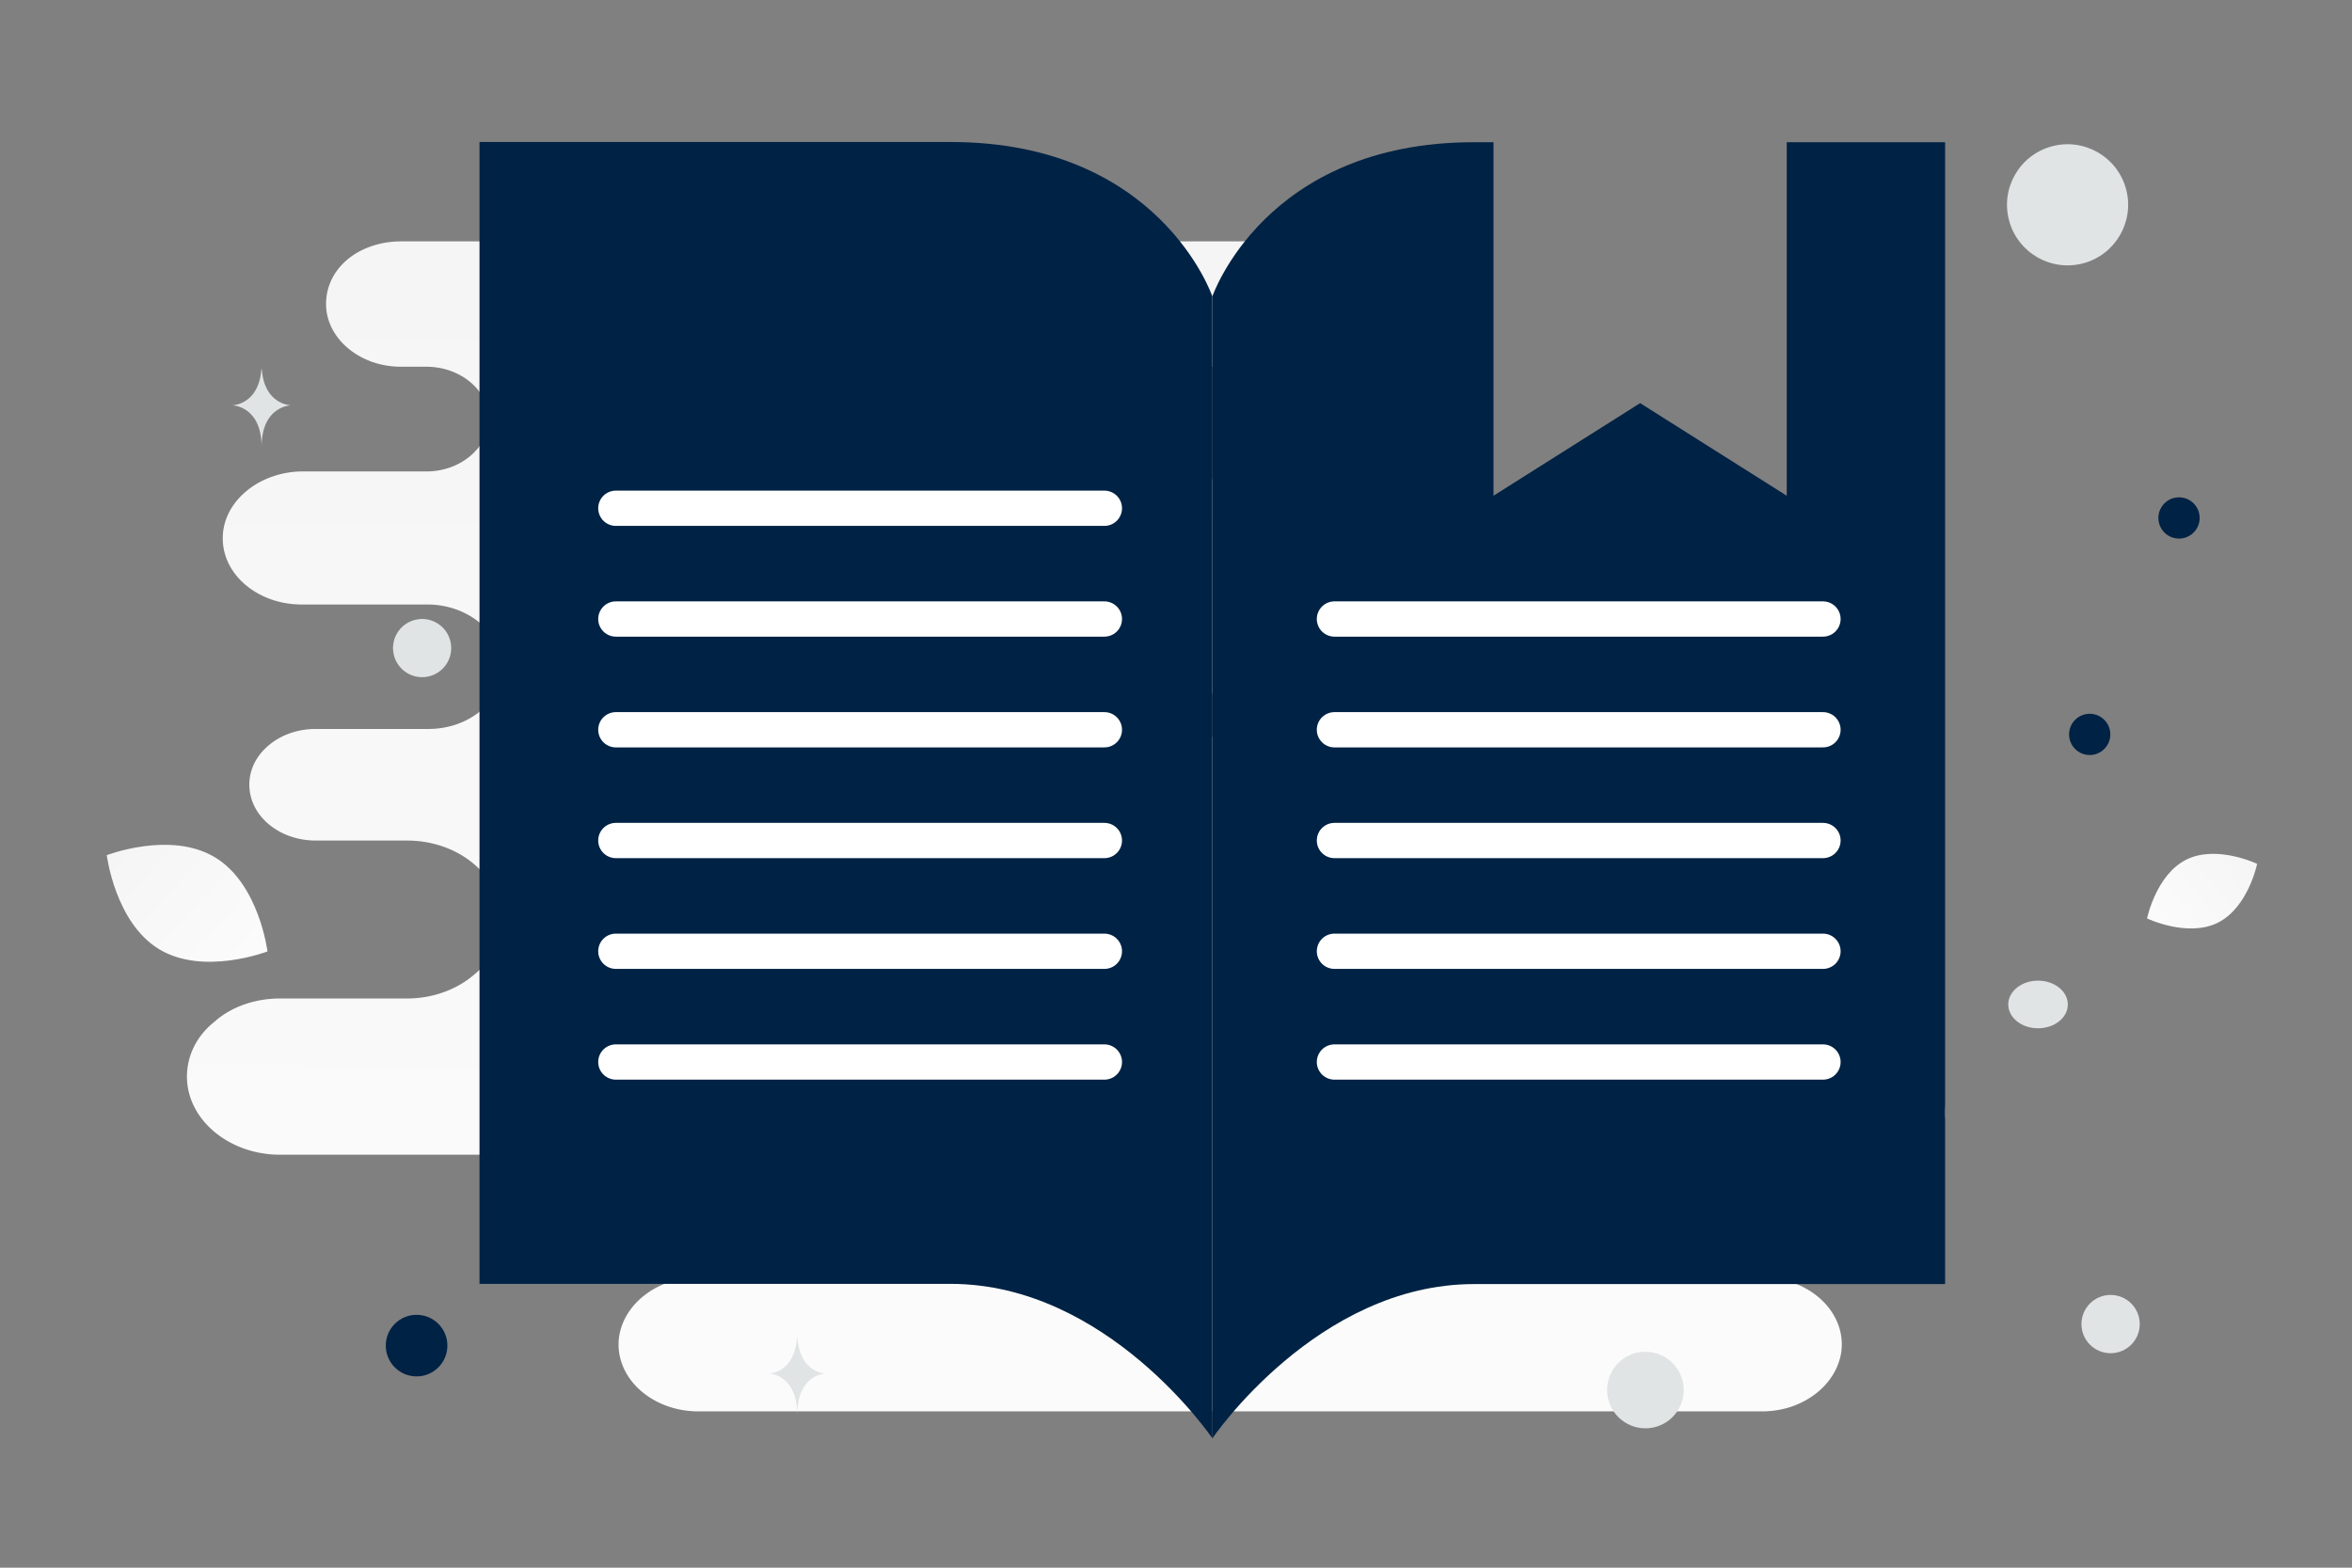 <svg width="900" height="600" viewBox="0 0 900 600" fill="none" xmlns="http://www.w3.org/2000/svg"><rect x="0" y="0" width="900" height="600" fill="#808080" stroke="none"/><path fill="transparent" d="M0 0h900v600H0z"/><path d="M713.776 399.561h-59.097c-14.481 0-26.613-9.855-26.613-22.339 0-6.242 3.131-11.827 7.827-15.77 4.697-3.942 11.35-6.57 18.786-6.57h8.61c7.436 0 14.089-2.629 18.786-6.571 4.696-3.942 7.827-9.527 7.827-15.769 0-12.156-11.741-22.34-26.613-22.34H482.788c-4.717 0-7.748-5.797-7.748-10.513 0-11.827-11.349-21.355-25.439-21.355H382.43a6.406 6.406 0 1 1 0-12.812h257.377c11.35 0 21.917-3.942 29.352-10.185 7.437-6.242 12.133-15.112 12.133-24.639 0-19.383-18.786-34.824-41.485-34.824H506.876c-20.858 0-41.504-16.098-62.362-16.098h-74.217c-10.887 0-19.712-8.825-19.712-19.712 0-10.886 8.825-19.712 19.712-19.712h166.188c7.828 0 15.264-2.628 20.352-6.899 5.087-4.27 8.218-10.184 8.218-17.083 0-13.141-12.915-23.983-28.57-23.983h-383.15c-7.827 0-15.263 2.629-20.351 6.9-5.088 4.27-8.219 10.184-8.219 17.083 0 13.141 12.915 23.982 28.57 23.982h9.784c12.915 0 23.874 8.871 23.874 20.041 0 5.585-2.74 10.513-7.045 14.126-4.305 3.614-10.175 5.914-16.829 5.914h-47.355c-8.219 0-16.046 2.957-21.526 7.556-5.479 4.6-9.001 10.842-9.001 18.069 0 14.127 13.698 25.297 30.135 25.297h48.139c15.654 0 28.57 10.841 28.57 23.982 0 6.571-3.131 12.485-8.219 16.755-5.088 4.271-12.133 6.9-19.96 6.9h-43.051c-7.044 0-13.306 2.299-18.003 6.242-4.696 3.942-7.436 9.198-7.436 15.112 0 11.827 11.35 21.354 25.439 21.354h34.832c19.96 0 36.006 13.47 36.006 30.225 0 8.213-3.913 16.098-10.567 21.354-6.653 5.585-15.654 8.871-25.439 8.871h-48.529c-9.785 0-18.786 3.285-25.048 8.87-6.653 5.256-10.567 12.812-10.567 21.026 0 16.426 16.046 29.896 35.615 29.896h149.851c16.549 0 32.806 9.199 49.355 9.199h27.292c10.432 0 18.89 8.457 18.89 18.89s-8.458 18.89-18.89 18.89h-66.429c-8.61 0-16.046 2.957-21.525 7.556-5.479 4.6-9.001 11.17-9.001 18.069 0 14.127 13.698 25.626 30.526 25.626h407.024c8.61 0 16.046-2.957 21.526-7.556 5.479-4.6 9.001-11.17 9.001-18.07 0-14.126-13.698-25.625-30.527-25.625h-12.132c-12.524 0-22.308-8.541-22.308-18.726 0-5.256 2.348-9.856 6.653-13.141 3.914-3.285 9.784-5.585 16.046-5.585h51.27c8.61 0 16.046-2.957 21.525-7.556 5.479-4.6 9.001-11.17 9.001-18.069 0-14.784-13.698-26.283-30.526-26.283z" fill="url(#a)"/><path d="M848.641 353.156c-11.626 5.767-27.057-1.649-27.057-1.649s3.43-16.763 15.062-22.522c11.626-5.767 27.051 1.641 27.051 1.641s-3.43 16.762-15.056 22.53z" fill="url(#b)"/><path d="M61.017 363.366c16.976 10.175 41.333.769 41.333.769s-3.185-25.899-20.172-36.062c-16.977-10.175-41.323-.781-41.323-.781s3.185 25.899 20.162 36.074z" fill="url(#c)"/><circle cx="833.81" cy="198.236" r="7.895" transform="rotate(180 833.81 198.236)" fill="#002244"/><circle cx="668.265" cy="472.42" r="14.849" transform="rotate(180 668.265 472.42)" fill="#002244"/><circle r="11.787" transform="matrix(-1 0 0 1 159.406 515.006)" fill="#002244"/><circle r="7.892" transform="matrix(-1 0 0 1 799.63 281.078)" fill="#002244"/><circle r="14.656" transform="matrix(-1 0 0 1 629.622 532.004)" fill="#E1E4E5"/><circle r="11.155" transform="matrix(-1 0 0 1 807.626 506.765)" fill="#E1E4E5"/><circle r="14.021" transform="matrix(-1 0 0 1 723.015 115.255)" fill="#E1E4E5"/><circle r="11.136" transform="scale(1 -1) rotate(-75 -80.863 -229.271)" fill="#E1E4E5"/><circle r="14.815" transform="matrix(-1 0 0 1 288.039 109.203)" fill="#E1E4E5"/><ellipse rx="11.396" ry="9.117" transform="matrix(-1 0 0 1 779.862 384.44)" fill="#E1E4E5"/><circle r="23.177" transform="scale(1 -1) rotate(-75 344.505 -554.725)" fill="#E1E4E5"/><path d="M100.016 141.296h.162c.961 13.621 11.091 13.83 11.091 13.83s-11.17.218-11.17 15.957c0-15.739-11.17-15.957-11.17-15.957s10.125-.209 11.087-13.83zm204.973 370.618h.156c.923 13.58 10.648 13.789 10.648 13.789s-10.724.217-10.724 15.909c0-15.692-10.725-15.909-10.725-15.909s9.722-.209 10.645-13.789z" fill="#E1E4E5"/><path d="M183.485 54.347h180.263c80.117 0 100.146 59.083 100.146 59.083v437.025s-40.059-59.083-100.146-59.083H183.485V54.347z" fill="#002244"/><path fill-rule="evenodd" clip-rule="evenodd" d="M571.492 54.428V189.73l56.105-35.435 56.106 35.435V54.43h60.599v437.024H564.04c-60.088 0-100.146 59.083-100.146 59.083V113.511s20.029-59.083 100.146-59.083h7.452z" fill="#002244"/><path d="M422.593 236.913H235.654m186.939 42.388H235.654m186.939 42.387H235.654m186.939 42.387H235.654m186.939 42.388H235.654m0-211.937h186.939m274.975 42.387h-186.94m186.94 42.388H510.629m186.939 42.387H510.629m186.939 42.387H510.629m186.939 42.388H510.629" stroke="#fff" stroke-width="13.5" stroke-linecap="round" stroke-linejoin="round"/><defs><linearGradient id="a" x1="422.265" y1="791.225" x2="413.075" y2="-394.815" gradientUnits="userSpaceOnUse"><stop stop-color="#fff"/><stop offset="1" stop-color="#EEE"/></linearGradient><linearGradient id="b" x1="803.995" y1="371.145" x2="899.888" y2="295.294" gradientUnits="userSpaceOnUse"><stop stop-color="#fff"/><stop offset="1" stop-color="#EEE"/></linearGradient><linearGradient id="c" x1="126.712" y1="396.119" x2="-9.889" y2="269.198" gradientUnits="userSpaceOnUse"><stop stop-color="#fff"/><stop offset="1" stop-color="#EEE"/></linearGradient></defs></svg>